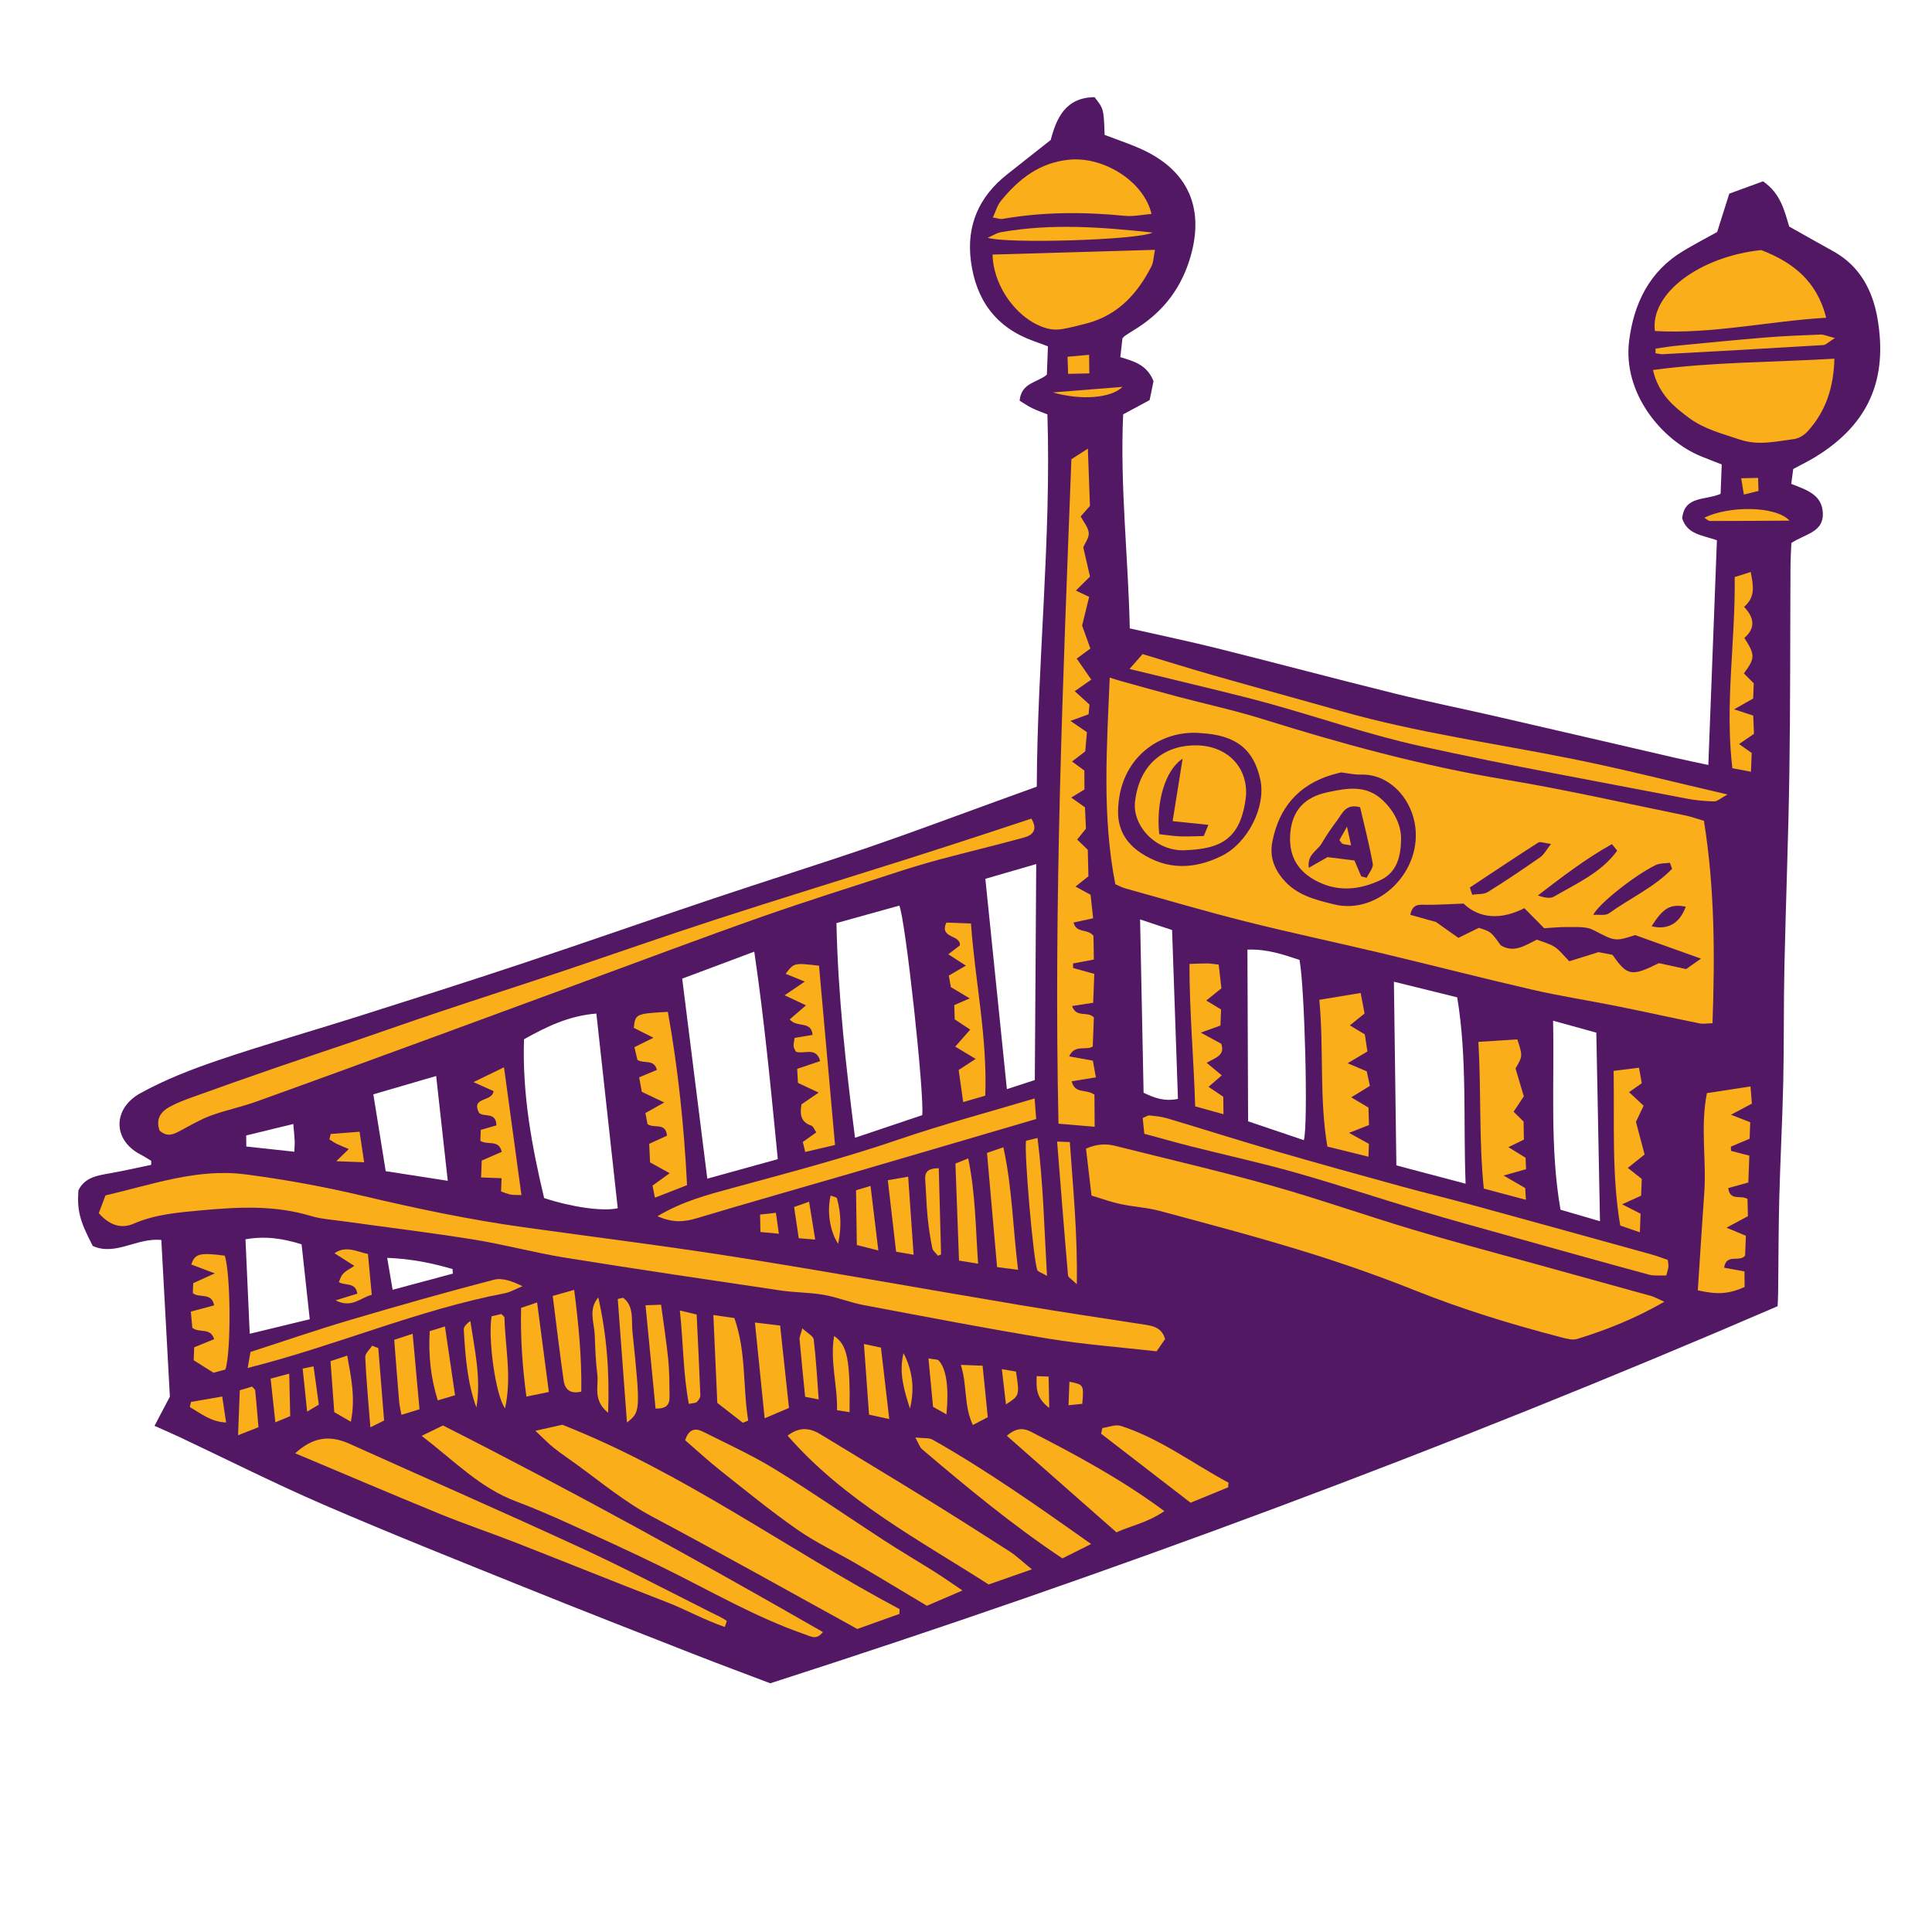 <svg version="1.1" id="svg" xmlns="http://www.w3.org/2000/svg" xmlns:xlink="http://www.w3.org/1999/xlink" x="0px" y="0px"
	 width="200px" height="200px" viewBox="0 0 200 200" enable-background="new 0 0 200 200" xml:space="preserve">
<path class="stroke" fill="#531863"  fill-rule="evenodd" clip-rule="evenodd" d="M185.219,23.455c1.748,0.981,3.156,1.779,4.573,2.563
	c2.75,1.522,4.079,4.083,4.57,6.979c1.049,6.164-0.82,10.873-6.446,14.314c-0.699,0.427-1.438,0.785-2.282,1.243
	c-0.06,0.452-0.129,0.962-0.205,1.538c1.557,0.612,3.205,1.098,3.272,3.041c0.07,1.992-1.845,2.122-3.26,3.083
	c-0.028,0.732-0.086,1.603-0.091,2.473c-0.038,7.118-0.01,14.237-0.116,21.354c-0.103,6.7-0.368,13.396-0.514,20.096
	c-0.087,3.96-0.03,7.923-0.119,11.882c-0.09,4.035-0.309,8.067-0.413,12.102c-0.082,3.212-0.076,6.428-0.115,9.643
	c-0.007,0.538-0.039,1.076-0.054,1.453c-34.348,14.819-69.206,27.751-104.283,39.034c-2.838-1.078-5.332-2.001-7.807-2.972
	c-5.928-2.325-11.86-4.638-17.764-7.02c-6.923-2.792-13.86-5.553-20.708-8.515c-5.024-2.172-9.917-4.646-14.869-6.981
	c-0.79-0.372-1.594-0.716-2.593-1.163c0.5-0.95,0.931-1.771,1.591-3.025c-0.276-5.055-0.577-10.574-0.885-16.215
	c-2.53-0.265-4.735,1.686-7.096,0.62c-1.354-2.597-1.627-3.648-1.491-5.747c0.642-1.341,1.927-1.545,3.231-1.772
	c1.442-0.251,2.872-0.584,4.306-0.881c0.001-0.138,0.003-0.275,0.006-0.413c-0.386-0.228-0.759-0.474-1.155-0.681
	c-2.84-1.49-2.85-4.734,0.033-6.323c2.558-1.411,5.336-2.486,8.111-3.428c4.797-1.627,9.674-3.012,14.502-4.542
	c5.613-1.779,11.227-3.563,16.813-5.422c6.628-2.206,13.219-4.521,19.842-6.743c5.388-1.81,10.815-3.506,16.193-5.345
	c4.406-1.508,8.766-3.151,13.145-4.735c1.283-0.465,2.567-0.93,4.187-1.517c0.049-12.713,1.504-25.567,1.101-38.535
	c-0.604-0.243-1.117-0.416-1.598-0.654c-0.458-0.228-0.884-0.525-1.28-0.766c0.172-1.881,1.838-1.862,2.819-2.689
	c0.036-0.92,0.071-1.862,0.112-2.938c-0.501-0.185-1.001-0.374-1.503-0.554c-3.879-1.394-5.938-4.235-6.467-8.239
	c-0.491-3.713,0.829-6.706,3.753-9.013c1.452-1.146,2.903-2.292,4.504-3.555c0.591-2.236,1.518-4.404,4.54-4.432
	c0.947,1.206,0.947,1.206,1.043,3.906c1.161,0.442,2.38,0.854,3.557,1.363c5.197,2.251,6.923,6.379,5.184,11.726
	c-1.04,3.189-2.995,5.481-5.795,7.169c-0.292,0.177-0.576,0.366-0.862,0.554c-0.056,0.037-0.095,0.096-0.24,0.246
	c-0.063,0.546-0.137,1.205-0.222,1.947c1.383,0.424,2.749,0.767,3.438,2.487c-0.098,0.469-0.246,1.187-0.404,1.963
	c-0.885,0.477-1.719,0.926-2.739,1.475c-0.337,7.377,0.526,14.772,0.686,22.157c3.21,0.728,6.15,1.338,9.062,2.065
	c6.109,1.526,12.192,3.149,18.304,4.662c3.45,0.854,6.939,1.551,10.405,2.348c6.259,1.437,12.514,2.896,18.771,4.341
	c1.118,0.259,2.245,0.484,3.349,0.722c0.302-7.912,0.596-15.604,0.889-23.261c-1.539-0.545-3.063-0.593-3.594-2.266
	c0.225-2.389,2.463-1.844,3.976-2.546c0.037-0.961,0.075-1.942,0.116-3.036c-0.798-0.314-1.492-0.576-2.179-0.859
	c-4.046-1.674-8.092-6.535-7.406-11.948c0.491-3.879,2.111-7.22,5.64-9.32c1.174-0.699,2.387-1.333,3.471-1.935
	c0.445-1.409,0.85-2.685,1.256-3.97c1.324-0.485,2.456-0.899,3.492-1.278C184.38,20.056,184.739,21.913,185.219,23.455z
	 M95.468,115.44c0.238-2.168-1.752-20.388-2.375-21.691c-2.128,0.591-4.273,1.188-6.505,1.809
	c0.164,7.524,0.977,14.811,1.923,22.223C90.907,116.974,93.22,116.197,95.468,115.44z M80.519,119.996
	c-0.719-7.258-1.374-14.273-2.437-21.481c-2.668,0.999-5,1.872-7.461,2.793c0.882,7.03,1.733,13.82,2.598,20.707
	C75.608,121.353,77.892,120.722,80.519,119.996z M54.245,107.583c-0.188,5.677,0.807,11.092,2.084,16.439
	c2.811,0.929,6.068,1.41,7.619,1.052c-0.733-6.674-1.469-13.375-2.212-20.15C58.877,105.155,56.62,106.261,54.245,107.583z
	 M144.552,120.642c2.186,0.577,4.54,1.199,7.167,1.893c-0.255-6.596,0.182-12.93-0.869-19.29c-2.154-0.532-4.263-1.052-6.553-1.619
	C144.382,108.076,144.466,114.318,144.552,120.642z M134.526,99.373c-1.643-0.546-3.335-1.146-5.393-1.067
	c0.023,5.98,0.046,11.82,0.07,17.772c2.077,0.702,3.92,1.324,5.771,1.95C135.438,116.454,135.058,102.146,134.526,99.373z
	 M107.123,111.806c0.049-7.483,0.097-14.786,0.147-22.359c-1.846,0.535-3.443,0.999-5.267,1.527
	c0.745,7.281,1.474,14.392,2.229,21.774C105.415,112.363,106.286,112.079,107.123,111.806z M165.631,126.422
	c-0.131-6.692-0.256-13.072-0.381-19.523c-1.546-0.427-2.875-0.793-4.476-1.236c0.146,6.711-0.352,13.097,0.768,19.566
	C162.848,125.611,164.066,125.966,165.631,126.422z M118.021,95.18c0.127,6.267,0.246,12.096,0.363,17.94
	c1.127,0.545,2.17,0.925,3.557,0.635c-0.202-5.856-0.403-11.61-0.607-17.477C120.268,95.924,119.325,95.612,118.021,95.18z
	 M46.352,122.235c-0.419-3.791-0.797-7.206-1.2-10.847c-2.262,0.66-4.306,1.256-6.503,1.897c0.445,2.775,0.861,5.359,1.279,7.953
	C42.087,121.574,44.023,121.874,46.352,122.235z M32.065,136.566c-0.306-2.807-0.577-5.299-0.844-7.754
	c-1.995-0.623-3.774-0.88-5.808-0.518c0.146,3.244,0.288,6.409,0.439,9.777C28.069,137.534,29.968,137.075,32.065,136.566z
	 M40.645,133.516c2.251-0.604,4.243-1.138,6.234-1.673c-0.011-0.156-0.022-0.313-0.032-0.47c-2.133-0.622-4.295-1.068-6.765-1.159
	C40.281,131.383,40.425,132.231,40.645,133.516z M30.362,116.355c-1.761,0.43-3.273,0.798-4.877,1.188
	c0.005,0.424,0.008,0.796,0.013,1.144c1.717,0.186,3.292,0.357,4.969,0.538c0.019-0.465,0.054-0.795,0.038-1.122
	C30.479,117.567,30.419,117.032,30.362,116.355z"/>
<path fill-rule="evenodd" clip-rule="evenodd" fill="#faae19" class="fill" d="M176.392,84.973c1.12,7.012,1.135,13.898,0.887,20.952
	c-0.478,0.008-0.944,0.097-1.377,0.01c-2.811-0.567-5.61-1.194-8.422-1.759c-2.945-0.593-5.92-1.048-8.848-1.722
	c-5.197-1.194-10.361-2.53-15.55-3.765c-4.715-1.124-9.461-2.123-14.162-3.305c-4.18-1.052-8.316-2.274-12.47-3.432
	c-0.322-0.09-0.623-0.258-0.991-0.415c-1.386-7.063-0.88-14.137-0.581-21.393c0.573,0.178,0.883,0.283,1.197,0.37
	c1.903,0.527,3.806,1.064,5.715,1.57c2.972,0.789,5.987,1.438,8.92,2.354c8.237,2.575,16.534,4.842,25.069,6.257
	c6.273,1.04,12.481,2.462,18.716,3.727C175.095,84.545,175.674,84.762,176.392,84.973z M176.087,99.237
	c-2.407-0.86-4.538-1.622-6.824-2.438c-2.121,0.698-2.083,0.624-4.359-0.541c-0.719-0.366-1.697-0.274-2.559-0.29
	c-0.912-0.018-1.827,0.086-2.488,0.123c-0.832-0.84-1.401-1.414-2.055-2.075c-2.383,1.211-4.628,1.117-6.298-0.478
	c-1.499,0.055-2.636,0.131-3.771,0.127c-0.741-0.004-1.508-0.172-1.736,1.038c0.956,0.266,1.861,0.518,2.647,0.736
	c0.843,0.596,1.599,1.132,2.33,1.649c0.843-0.414,1.505-0.74,2.116-1.04c1.252,0.4,1.252,0.4,2.271,1.818
	c1.37,0.817,2.503,0.017,3.732-0.595c0.615,0.241,1.298,0.396,1.845,0.755s0.957,0.925,1.514,1.484
	c1.037-0.324,1.993-0.623,3.028-0.945c0.454,0.086,0.986,0.188,1.45,0.278c1.529,2.198,1.952,2.267,4.802,0.861
	c0.994,0.218,1.989,0.436,2.816,0.616C175.125,99.916,175.551,99.616,176.087,99.237z M138.833,79.961
	c-0.293,0.075-0.627,0.147-0.953,0.247c-3.476,1.05-5.488,3.416-6.169,6.939c-0.272,1.416,0.103,2.638,1.05,3.792
	c1.41,1.723,3.314,2.181,5.345,2.683c4.562,1.13,9.255-3.446,8.347-8.403c-0.498-2.716-2.696-5.115-5.584-5.034
	C140.202,80.204,139.534,80.042,138.833,79.961z M124.285,75.89c-4.087-0.373-8.476,2.495-8.542,8.108
	c-0.022,1.831,0.795,3.261,2.348,4.29c2.732,1.808,5.531,1.712,8.361,0.325c2.727-1.336,4.617-5.111,4.019-7.896
	C129.786,77.539,127.931,76.091,124.285,75.89z M173.095,89.939c-0.075-0.207-0.15-0.415-0.225-0.623
	c-0.49,0.071-1.034,0.027-1.459,0.23c-2.12,1.013-5.991,4.067-6.472,5.164c0.614-0.048,1.259,0.098,1.614-0.158
	C168.715,92.994,171.216,91.879,173.095,89.939z M167.411,88.061c-0.183-0.227-0.363-0.452-0.544-0.679
	c-2.698,1.505-5.154,3.386-7.667,5.316c0.617,0.218,1.26,0.356,1.68,0.111C163.218,91.445,165.775,90.332,167.411,88.061z
	 M152.158,91.875c0.081,0.247,0.162,0.494,0.245,0.742c0.542-0.082,1.183-0.008,1.611-0.273c1.852-1.144,3.654-2.368,5.44-3.611
	c0.379-0.265,0.61-0.739,1.108-1.367c-0.711-0.088-1.12-0.273-1.324-0.143C156.86,88.746,154.513,90.316,152.158,91.875z
	 M174.511,93.859c-1.601-0.305-2.324,0.11-3.54,2.027C172.636,96.305,173.884,95.592,174.511,93.859z"/>
<path fill-rule="evenodd" clip-rule="evenodd" fill="#faae19" class="fill" d="M172.296,134.756c-3.125,1.791-6.034,2.927-9.025,3.853
	c-0.475,0.147-1.086-0.025-1.605-0.158c-5.168-1.339-10.26-2.898-15.229-4.885c-3.804-1.521-7.688-2.869-11.606-4.073
	c-4.895-1.506-9.852-2.815-14.801-4.144c-1.314-0.354-2.702-0.419-4.039-0.705c-0.99-0.211-1.949-0.565-2.998-0.877
	c-0.198-1.688-0.38-3.237-0.57-4.86c1.007-0.448,1.981-0.549,2.997-0.294c5.371,1.353,10.773,2.595,16.104,4.093
	c4.936,1.388,9.779,3.098,14.694,4.573c3.93,1.181,7.902,2.229,11.858,3.326c4.283,1.188,8.569,2.364,12.852,3.556
	C171.246,134.25,171.542,134.425,172.296,134.756z"/>
<path fill-rule="evenodd" clip-rule="evenodd" fill="#faae19" class="fill" d="M10.227,125.585c0.23-0.612,0.461-1.224,0.692-1.835
	c4.846-1.129,9.506-2.818,14.439-2.184c4.131,0.53,8.251,1.29,12.303,2.252c5.466,1.295,10.947,2.443,16.508,3.22
	c7.393,1.035,14.806,1.95,22.179,3.119c9.808,1.555,19.58,3.324,29.373,4.965c4.254,0.713,8.521,1.349,12.785,2.007
	c0.915,0.142,1.771,0.327,2.104,1.492c-0.22,0.315-0.481,0.691-0.883,1.266c-3.692-0.42-7.446-0.695-11.146-1.301
	c-6.415-1.049-12.799-2.284-19.188-3.486c-1.389-0.261-2.726-0.814-4.117-1.058c-1.456-0.255-2.961-0.229-4.426-0.446
	c-7.448-1.104-14.898-2.201-22.331-3.398c-3.176-0.511-6.294-1.367-9.47-1.877c-4.529-0.728-9.088-1.278-13.633-1.913
	c-1.084-0.152-2.203-0.216-3.239-0.531c-3.747-1.136-7.532-0.932-11.35-0.581c-2.391,0.219-4.749,0.406-7.005,1.385
	C12.629,127.197,11.393,126.92,10.227,125.585z"/>
<path fill-rule="evenodd" clip-rule="evenodd" fill="#faae19" class="fill" d="M109.574,116.324c-0.503-23.143,0.464-45.89,1.336-68.784
	c0.435-0.28,0.926-0.597,1.705-1.097c0.079,2.179,0.148,4.061,0.216,5.93c-0.361,0.411-0.67,0.762-0.96,1.091
	c0.304,0.578,0.78,1.118,0.834,1.697c0.047,0.504-0.384,1.052-0.567,1.494c0.233,1.008,0.469,2.032,0.7,3.031
	c-0.458,0.454-0.785,0.778-1.464,1.448c0.429,0.204,0.847,0.404,1.375,0.656c-0.264,1.074-0.495,2.017-0.728,2.968
	c0.26,0.722,0.561,1.561,0.854,2.378c-0.633,0.467-1.047,0.772-1.412,1.042c0.528,0.765,0.993,1.436,1.506,2.177
	c-0.645,0.449-1.062,0.74-1.715,1.194c0.588,0.533,1.039,0.943,1.531,1.39c-0.027,0.3-0.061,0.632-0.095,1.004
	c-0.524,0.191-1.008,0.368-1.878,0.685c0.725,0.494,1.164,0.793,1.706,1.164c-0.052,0.601-0.11,1.269-0.174,1.988
	c-0.415,0.319-0.825,0.634-1.368,1.052c0.485,0.355,0.841,0.614,1.275,0.933c0.004,0.614,0.009,1.287,0.012,1.961
	c-0.43,0.263-0.811,0.495-1.37,0.838c0.556,0.393,0.959,0.68,1.423,1.009c0.032,0.708,0.066,1.455,0.1,2.208
	c-0.307,0.381-0.592,0.738-0.908,1.13c0.393,0.378,0.725,0.699,1.101,1.062c0.021,0.878,0.041,1.765,0.065,2.741
	c-0.379,0.302-0.776,0.617-1.34,1.064c0.603,0.326,1.047,0.566,1.562,0.845c0.083,0.758,0.17,1.557,0.267,2.435
	c-0.701,0.152-1.324,0.287-2.032,0.442c0.31,1.159,1.396,0.588,2.066,1.368c0.011,0.661,0.024,1.578,0.039,2.465
	c-0.843,0.157-1.501,0.28-2.159,0.403c0.004,0.157,0.009,0.314,0.013,0.471c0.675,0.188,1.352,0.376,2.191,0.61
	c-0.037,0.955-0.074,1.944-0.114,2.986c-0.695,0.109-1.386,0.217-2.185,0.341c0.448,1.276,1.581,0.479,2.256,1.178
	c-0.032,0.849-0.07,1.852-0.114,3.002c-0.609,0.474-1.887-0.275-2.44,1.035c0.827,0.147,1.531,0.273,2.45,0.438
	c0.09,0.5,0.191,1.055,0.313,1.729c-0.919,0.15-1.665,0.272-2.503,0.409c0.327,1.342,1.438,0.752,2.353,1.384
	c0.005,0.863,0.014,1.96,0.023,3.325C112.014,116.532,110.976,116.443,109.574,116.324z"/>
<path fill-rule="evenodd" clip-rule="evenodd" fill="#faae19" class="fill" d="M16.522,117.042c-0.424-1.183,0.111-1.945,1.016-2.448
	c0.771-0.429,1.615-0.744,2.451-1.043c2.895-1.04,5.796-2.065,8.703-3.07c2.586-0.893,5.188-1.746,7.776-2.63
	c2.976-1.016,5.938-2.068,8.919-3.066c4.213-1.41,8.442-2.768,12.654-4.179c5.319-1.782,10.609-3.65,15.945-5.382
	c6.561-2.13,13.156-4.153,19.732-6.234c2.806-0.888,5.602-1.802,8.398-2.712c1.553-0.505,3.102-1.022,4.65-1.535
	c0.726,1.21,0.074,1.729-0.773,1.961c-2.895,0.795-5.813,1.49-8.713,2.264c-1.518,0.405-3.021,0.864-4.516,1.35
	c-4.681,1.523-9.381,2.994-14.024,4.628c-6.069,2.136-12.091,4.409-18.132,6.628c-5.264,1.933-10.522,3.878-15.787,5.807
	c-6.098,2.232-12.194,4.468-18.306,6.663c-1.54,0.553-3.163,0.881-4.699,1.445c-1.082,0.398-2.092,1-3.116,1.544
	C18.017,117.396,17.362,117.777,16.522,117.042z"/>
<path fill-rule="evenodd" clip-rule="evenodd" fill="#faae19" class="fill" d="M88.748,168.631c-7.195-3.957-14.157-7.871-21.205-11.617
	c-2.865-1.522-5.313-3.573-7.906-5.452c-0.773-0.561-1.569-1.094-2.317-1.689c-0.561-0.448-1.061-0.975-1.899-1.758
	c1.253-0.281,2.09-0.469,2.788-0.625c12.542,4.939,23.242,12.884,34.912,19.084c-0.004,0.165-0.009,0.33-0.012,0.496
	C91.677,167.583,90.245,168.095,88.748,168.631z"/>
<path fill-rule="evenodd" clip-rule="evenodd" fill="#faae19" class="fill" d="M189.896,37.131c-0.077,3.008-0.899,5.457-2.759,7.511
	c-0.349,0.385-0.902,0.743-1.4,0.806c-1.863,0.238-3.682,0.709-5.633,0.056c-1.818-0.608-3.662-1.072-5.229-2.223
	c-1.657-1.215-3.196-2.534-3.759-4.979C177.371,37.46,183.546,37.508,189.896,37.131z"/>
<path fill-rule="evenodd" clip-rule="evenodd" fill="#faae19" class="fill" d="M43.65,148.639c1.012-0.493,1.596-0.779,2.205-1.076
	c13.349,6.763,26.357,13.947,39.333,21.385c-0.673,0.86-1.225,0.463-1.876,0.238c-5.188-1.8-9.907-4.584-14.81-6.982
	c-3.191-1.561-6.425-3.034-9.658-4.501c-1.805-0.82-3.629-1.605-5.481-2.303C49.692,154.017,47.046,151.245,43.65,148.639z"/>
<path fill-rule="evenodd" clip-rule="evenodd" fill="#faae19" class="fill" d="M95.947,166.229c-2.539-1.518-4.856-2.925-7.196-4.293
	c-2.064-1.207-4.252-2.226-6.205-3.585c-2.743-1.91-5.338-4.036-7.961-6.113c-1.275-1.01-2.474-2.121-3.656-3.141
	c0.354-1.141,1.023-1.303,1.819-0.902c2.504,1.262,5.073,2.427,7.458,3.89c3.846,2.358,7.555,4.937,11.34,7.395
	c1.722,1.117,3.493,2.156,5.23,3.25c0.858,0.541,1.688,1.127,2.86,1.915C98.115,165.297,96.902,165.818,95.947,166.229z"/>
<path fill-rule="evenodd" clip-rule="evenodd" fill="#faae19" class="fill" d="M182.313,25.886c3.206,1.231,5.771,3.151,6.73,7.007
	c-6.038,0.361-11.814,1.71-17.729,1.376C170.815,30.411,175.877,26.579,182.313,25.886z"/>
<path fill-rule="evenodd" clip-rule="evenodd" fill="#faae19" class="fill" d="M172.646,130.425c0.033,0.303,0.09,0.508,0.067,0.701
	c-0.029,0.262-0.12,0.517-0.221,0.912c-0.626-0.024-1.244,0.064-1.798-0.086c-4.877-1.324-9.744-2.687-14.609-4.047
	c-2.959-0.827-5.925-1.636-8.867-2.518c-4.373-1.31-8.709-2.752-13.1-3.998c-3.548-1.005-7.156-1.791-10.731-2.693
	c-1.582-0.399-3.152-0.849-4.929-1.329c-0.051-0.507-0.109-1.073-0.166-1.632c0.341-0.133,0.531-0.28,0.707-0.263
	c0.611,0.063,1.234,0.12,1.817,0.295c3.733,1.114,7.445,2.297,11.185,3.384c4.33,1.259,8.677,2.457,13.024,3.653
	c2.507,0.688,5.034,1.297,7.542,1.982c6.131,1.677,12.256,3.374,18.382,5.071C171.528,130.018,172.092,130.238,172.646,130.425z"/>
<path fill-rule="evenodd" clip-rule="evenodd" fill="#faae19" class="fill" d="M102.749,26.353c5.537-0.161,11.077-0.324,16.816-0.492
	c-0.161,0.795-0.156,1.293-0.357,1.688c-1.445,2.838-3.46,5.063-6.671,5.918c-0.855,0.228-1.716,0.449-2.586,0.599
	c-0.458,0.078-0.962,0.074-1.412-0.033C105.544,33.32,102.832,29.844,102.749,26.353z"/>
<path fill-rule="evenodd" clip-rule="evenodd" fill="#faae19" class="fill" d="M81.531,148.617c1.266-0.957,2.327-0.798,3.42-0.129
	c3.498,2.143,7.021,4.246,10.51,6.401c3.024,1.868,6.027,3.769,9.017,5.691c0.727,0.468,1.357,1.079,2.345,1.875
	c-1.67,0.584-2.991,1.047-4.482,1.569C95.147,159.406,87.436,155.376,81.531,148.617z"/>
<path fill-rule="evenodd" clip-rule="evenodd" fill="#faae19" class="fill" d="M75.03,168.422c-2.006-0.671-4.066-1.819-6.036-2.579
	c-5.22-2.016-10.407-4.118-15.618-6.156c-2.604-1.019-5.26-1.907-7.846-2.967c-4.992-2.044-9.951-4.165-14.975-6.277
	c1.854-1.679,3.559-1.915,5.632-0.98c7.974,3.594,15.987,7.097,23.928,10.762c4.59,2.117,9.07,4.471,13.588,6.741
	c0.463,0.233,1.121,0.52,1.538,0.839L75.03,168.422z"/>
<path fill-rule="evenodd" clip-rule="evenodd" fill="#faae19" class="fill" d="M116.929,69.251c0.631-0.721,0.894-1.021,1.35-1.541
	c2.391,0.72,4.857,1.495,7.342,2.204c4.404,1.256,8.824,2.457,13.229,3.708c7.852,2.229,15.932,3.332,23.911,4.937
	c5.224,1.05,10.394,2.374,16.069,3.686c-0.707,0.38-1.049,0.721-1.385,0.715c-0.953-0.019-1.916-0.109-2.854-0.291
	c-9.203-1.78-18.436-3.428-27.587-5.443c-5.331-1.174-10.518-2.99-15.79-4.441c-3.225-0.886-6.491-1.631-9.738-2.435
	C120.104,70.011,118.729,69.685,116.929,69.251z"/>
<path fill-rule="evenodd" clip-rule="evenodd" fill="#faae19" class="fill" d="M181.183,116.175c-0.023,0.615-0.045,1.149-0.065,1.706
	c-0.665,0.282-1.302,0.552-1.938,0.821c0.005,0.146,0.01,0.292,0.015,0.438c0.595,0.154,1.189,0.309,1.896,0.492
	c-0.034,0.904-0.07,1.831-0.106,2.779c-0.737,0.205-1.413,0.395-2.079,0.58c0.194,1.375,1.241,0.684,1.995,1.117
	c0.013,0.538,0.027,1.189,0.043,1.789c-0.675,0.363-1.234,0.664-2.218,1.193c0.903,0.376,1.402,0.585,2.006,0.836
	c-0.024,0.644-0.053,1.377-0.079,2.053c-0.568,0.74-1.945-0.275-2.172,1.253c0.655,0.12,1.285,0.235,2.106,0.387
	c0.006,0.536,0.012,1.108,0.017,1.608c-1.633,0.73-2.803,0.809-4.847,0.346c0.22-3.341,0.429-6.715,0.668-10.086
	c0.241-3.385-0.421-6.805,0.272-10.327c1.516-0.233,2.916-0.448,4.514-0.694c0.057,0.705,0.103,1.276,0.144,1.782
	c-0.7,0.371-1.251,0.663-2.168,1.149C180.048,115.734,180.514,115.915,181.183,116.175z"/>
<path fill-rule="evenodd" clip-rule="evenodd" fill="#faae19" class="fill" d="M68.06,125.9c2.604-1.551,5.197-2.219,7.746-2.916
	c5.811-1.583,11.627-3.106,17.332-5.06c4.515-1.546,9.139-2.771,13.965-4.215c0.06,0.781,0.102,1.328,0.162,2.13
	c-6.548,1.92-12.957,3.808-19.372,5.679c-5.249,1.532-10.513,3.012-15.748,4.589C70.843,126.5,69.643,126.608,68.06,125.9z"/>
<path fill-rule="evenodd" clip-rule="evenodd" fill="#faae19" class="fill" d="M102.777,22.515c0.312-0.661,0.469-1.267,0.829-1.71
	c1.857-2.285,4.051-4.01,7.154-4.281c3.545-0.309,7.664,2.275,8.444,5.624c-0.946,0.074-1.878,0.284-2.779,0.194
	c-4.233-0.416-8.444-0.413-12.646,0.319C103.538,22.704,103.267,22.592,102.777,22.515z"/>
<path fill-rule="evenodd" clip-rule="evenodd" fill="#faae19" class="fill" d="M139.65,117.274c0.946,0.522,1.456,0.804,2.061,1.138
	c-0.013,0.326-0.027,0.699-0.051,1.33c-1.436-0.354-2.729-0.673-4.251-1.049c-0.849-4.992-0.349-10.026-0.834-15.193
	c1.507-0.248,2.815-0.465,4.283-0.707c0.146,0.768,0.268,1.411,0.401,2.125c-0.478,0.385-0.919,0.741-1.525,1.23
	c0.594,0.354,1.022,0.611,1.552,0.928c0.079,0.522,0.17,1.119,0.268,1.772c-0.605,0.359-1.153,0.685-2.05,1.218
	c0.832,0.352,1.337,0.565,1.981,0.838c0.088,0.404,0.199,0.919,0.327,1.505c-0.596,0.366-1.132,0.696-1.93,1.187
	c0.701,0.417,1.179,0.703,1.782,1.062c0.014,0.486,0.029,1.089,0.052,1.803C141.156,116.681,140.637,116.887,139.65,117.274z"/>
<path fill-rule="evenodd" clip-rule="evenodd" fill="#faae19" class="fill" d="M157.071,107.595c0.563,1.729,0.563,1.729-0.185,3.012
	c0.314,1.053,0.598,2.003,0.86,2.884c-0.394,0.594-0.688,1.036-1.059,1.595c0.347,0.341,0.664,0.654,1.033,1.016
	c0.01,0.492,0.02,1.032,0.034,1.87c-0.347,0.17-0.843,0.41-1.606,0.781c0.833,0.513,1.256,0.774,1.779,1.097
	c0.014,0.312,0.029,0.706,0.051,1.184c-0.651,0.184-1.257,0.355-2.327,0.657c0.969,0.562,1.56,0.904,2.237,1.296
	c0.017,0.272,0.037,0.598,0.074,1.218c-1.479-0.394-2.811-0.749-4.361-1.163c-0.512-5.029-0.26-10.041-0.559-15.187
	C154.583,107.755,155.851,107.674,157.071,107.595z"/>
<path fill-rule="evenodd" clip-rule="evenodd" fill="#faae19" class="fill" d="M66.441,113.026c-0.092-0.493-0.177-0.951-0.276-1.499
	c0.67-0.282,1.254-0.527,1.84-0.773c-0.312-1.151-1.309-0.599-2.018-1.031c-0.079-0.334-0.184-0.771-0.313-1.321
	c0.58-0.288,1.1-0.544,1.971-0.976c-0.832-0.417-1.436-0.721-2.033-1.021c0.152-1.447,0.195-1.468,3.527-1.662
	c1.05,5.876,1.678,11.814,1.984,17.943c-1.11,0.433-2.16,0.842-3.325,1.296c-0.101-0.505-0.175-0.88-0.248-1.246
	c0.551-0.4,1.021-0.741,1.771-1.287c-0.764-0.422-1.309-0.722-2.027-1.119c-0.024-0.529-0.055-1.189-0.089-1.924
	c0.673-0.306,1.267-0.576,1.84-0.839c-0.118-1.414-1.319-0.708-2.014-1.198c-0.056-0.293-0.128-0.675-0.219-1.147
	c0.546-0.306,1.049-0.589,1.95-1.093C67.841,113.691,67.229,113.4,66.441,113.026z"/>
<path fill-rule="evenodd" clip-rule="evenodd" fill="#faae19" class="fill" d="M104.223,148.629c0.905-0.774,1.652-0.85,2.47-0.429
	c4.687,2.408,9.33,4.89,13.837,8.226c-1.686,1.187-3.547,1.55-4.957,2.198C111.696,155.211,107.988,151.944,104.223,148.629z"/>
<path fill-rule="evenodd" clip-rule="evenodd" fill="#faae19" class="fill" d="M94.753,148.81c0.845,0.095,1.404,0.007,1.79,0.225
	c5.59,3.16,10.826,6.854,16.41,10.799c-1.146,0.573-2.013,1.008-2.974,1.49c-5.158-3.44-9.875-7.345-14.54-11.314
	C95.213,149.818,95.12,149.468,94.753,148.81z"/>
<path fill-rule="evenodd" clip-rule="evenodd" fill="#faae19" class="fill" d="M82.384,108.865c-0.082-0.192-0.215-0.371-0.229-0.558
	c-0.018-0.256,0.056-0.519,0.1-0.862c0.637-0.106,1.226-0.205,1.861-0.312c-0.127-1.51-1.62-0.7-2.364-1.607
	c0.499-0.431,0.998-0.862,1.685-1.454c-0.697-0.328-1.301-0.613-2.212-1.042c0.762-0.518,1.305-0.887,2.082-1.417
	c-0.807-0.328-1.392-0.566-1.976-0.804c0.866-1.145,0.866-1.145,3.453-0.839c0.546,6.116,1.097,12.267,1.658,18.554
	c-1.094,0.257-2.051,0.482-3.083,0.727c-0.122-0.498-0.183-0.75-0.253-1.037c0.455-0.324,0.88-0.625,1.394-0.989
	c-0.202-0.294-0.305-0.631-0.499-0.695c-1.096-0.364-1.222-1.147-1.029-2.212c0.457-0.312,0.946-0.645,1.777-1.213
	c-0.85-0.397-1.453-0.681-2.145-1.004c-0.023-0.414-0.048-0.881-0.08-1.454c0.779-0.264,1.533-0.518,2.379-0.805
	C84.495,108.302,83.2,109.183,82.384,108.865z"/>
<path fill-rule="evenodd" clip-rule="evenodd" fill="#faae19" class="fill" d="M25.638,141.612c0.145-0.82,0.223-1.265,0.292-1.658
	c3.479-1.124,6.83-2.28,10.225-3.285c4.971-1.471,9.959-2.886,14.975-4.191c0.896-0.233,1.96,0.181,2.954,0.668
	c-0.617,0.251-1.213,0.613-1.854,0.736C43.238,135.604,34.815,139.302,25.638,141.612z"/>
<path fill-rule="evenodd" clip-rule="evenodd" fill="#faae19" class="fill" d="M101.995,113.423c-0.782,0.228-1.424,0.414-2.286,0.664
	c-0.164-1.17-0.313-2.221-0.469-3.322c0.563-0.368,1.032-0.673,1.76-1.147c-0.763-0.457-1.305-0.782-2.115-1.27
	c0.507-0.577,0.972-1.106,1.55-1.763c-0.503-0.332-0.984-0.649-1.605-1.061c-0.013-0.39-0.027-0.915-0.044-1.478
	c0.478-0.208,0.877-0.381,1.6-0.695c-0.798-0.476-1.339-0.799-1.955-1.166c-0.058-0.33-0.126-0.721-0.209-1.192
	c0.542-0.317,1.039-0.608,1.764-1.032c-0.707-0.458-1.188-0.77-1.818-1.178c0.423-0.323,0.808-0.615,1.199-0.914
	c0.11-1.14-2.158-0.678-1.403-2.364c0.701,0.027,1.475,0.056,2.552,0.097C100.929,101.487,102.22,107.35,101.995,113.423z"/>
<path fill-rule="evenodd" clip-rule="evenodd" fill="#faae19" class="fill" d="M169.759,127.568c-0.855-0.294-1.357-0.467-2.033-0.699
	c-0.889-5.233-0.597-10.525-0.684-16.013c0.917-0.114,1.697-0.212,2.627-0.327c0.107,0.598,0.197,1.099,0.287,1.604
	c-0.46,0.325-0.828,0.584-1.314,0.928c0.504,0.469,0.923,0.858,1.506,1.402c-0.296,0.621-0.595,1.256-0.794,1.675
	c0.328,1.236,0.611,2.305,0.895,3.376c-0.635,0.506-1.091,0.869-1.737,1.383c0.523,0.418,0.95,0.757,1.443,1.151
	c-0.021,0.541-0.044,1.139-0.066,1.727c-0.59,0.267-1.107,0.501-1.972,0.893c0.81,0.412,1.306,0.665,1.916,0.976
	C169.812,126.151,169.79,126.724,169.759,127.568z"/>
<path fill-rule="evenodd" clip-rule="evenodd" fill="#faae19" class="fill" d="M126.44,102.311c-0.6,0.483-1.006,0.81-1.569,1.264
	c0.598,0.36,1.03,0.623,1.534,0.927c-0.02,0.49-0.04,1.027-0.064,1.664c-0.504,0.18-1.042,0.373-2.039,0.73
	c0.959,0.521,1.541,0.838,2.12,1.152c0.437,1.221-0.627,1.45-1.509,1.973c0.562,0.468,1,0.831,1.564,1.299
	c-0.431,0.373-0.833,0.724-1.369,1.188c0.572,0.386,1.001,0.675,1.527,1.029c0.004,0.472,0.01,0.988,0.019,1.805
	c-1.011-0.281-1.829-0.508-2.929-0.812c-0.146-4.888-0.593-9.736-0.593-14.743c0.808-0.025,1.341-0.059,1.874-0.053
	c0.332,0.003,0.664,0.067,1.15,0.121C126.253,100.691,126.345,101.481,126.44,102.311z"/>
<path fill-rule="evenodd" clip-rule="evenodd" fill="#faae19" class="fill" d="M180.576,66.036c1.133,1.784,1.12,2.087-0.049,3.674
	c0.312,0.312,0.634,0.637,1.021,1.027c-0.017,0.477-0.038,1.012-0.06,1.574c-0.539,0.307-1.078,0.612-1.974,1.119
	c0.861,0.283,1.336,0.437,1.98,0.648c0.023,0.59,0.052,1.248,0.078,1.889c-0.52,0.354-0.948,0.647-1.546,1.056
	c0.485,0.342,0.832,0.587,1.309,0.924c-0.02,0.487-0.044,1.132-0.075,1.943c-0.689-0.131-1.253-0.238-1.929-0.366
	c-0.791-6.667,0.334-13.181,0.243-19.786c0.608-0.193,1.084-0.345,1.66-0.528c0.255,1.375,0.538,2.567-0.69,3.613
	C181.557,63.888,181.803,64.978,180.576,66.036z"/>
<path fill-rule="evenodd" clip-rule="evenodd" fill="#faae19" class="fill" d="M114.114,147.83c0.643-0.086,1.358-0.401,1.915-0.222
	c4.063,1.312,7.44,3.894,11.146,5.879c-0.013,0.16-0.024,0.32-0.038,0.479c-1.282,0.526-2.563,1.051-3.889,1.595
	c-3.152-2.432-6.208-4.789-9.264-7.145C114.026,148.22,114.071,148.026,114.114,147.83z"/>
<path fill-rule="evenodd" clip-rule="evenodd" fill="#faae19" class="fill" d="M23.26,129.983c0.615,1.692,0.69,9.947,0.072,11.793
	c-0.388,0.103-0.834,0.223-1.228,0.328c-0.699-0.438-1.321-0.829-2.053-1.288c0.016-0.381,0.032-0.831,0.052-1.343
	c0.689-0.281,1.354-0.553,2.067-0.844c-0.391-1.243-1.494-0.596-2.26-1.171c-0.04-0.433-0.092-1.014-0.154-1.681
	c0.871-0.234,1.629-0.437,2.411-0.647c-0.252-1.388-1.524-0.704-2.205-1.267c0.011-0.293,0.022-0.616,0.04-1.031
	c0.561-0.254,1.148-0.521,2.234-1.014c-1.099-0.413-1.769-0.665-2.433-0.915C20.179,129.776,20.659,129.648,23.26,129.983z"/>
<path fill-rule="evenodd" clip-rule="evenodd" fill="#faae19" class="fill" d="M49.725,118.101c0.015-0.373,0.027-0.702,0.043-1.137
	c0.526-0.152,1.07-0.309,1.616-0.466c-0.013-1.419-1.28-0.83-1.787-1.284c-0.895-1.708,1.387-1.115,1.495-2.264
	c-0.527-0.236-1.084-0.484-2.077-0.93c1.219-0.592,2.077-1.009,3.159-1.536c0.618,4.542,1.202,8.811,1.804,13.228
	c-0.488-0.019-0.811,0.005-1.121-0.053c-0.325-0.061-0.637-0.2-0.988-0.317c0.018-0.446,0.032-0.826,0.053-1.373
	c-0.706-0.027-1.343-0.052-2.121-0.081c0.022-0.58,0.043-1.146,0.066-1.746c0.702-0.307,1.365-0.596,2.074-0.904
	C51.636,117.926,50.531,118.583,49.725,118.101z"/>
<path fill-rule="evenodd" clip-rule="evenodd" fill="#faae19" class="fill" d="M76.898,147.285c-0.895-0.696-1.789-1.394-2.643-2.058
	c-0.136-3.03-0.267-5.937-0.408-9.093c0.847,0.12,1.54,0.218,2.176,0.308c1.255,3.575,0.856,7.147,1.434,10.612
	C77.271,147.131,77.085,147.208,76.898,147.285z"/>
<path fill-rule="evenodd" clip-rule="evenodd" fill="#faae19" class="fill" d="M105.391,131.451c-0.888-0.116-1.407-0.183-2.174-0.282
	c-0.349-3.955-0.692-7.863-1.042-11.822c0.672-0.23,1.1-0.378,1.693-0.582C104.782,122.926,104.849,127.063,105.391,131.451z"/>
<path fill-rule="evenodd" clip-rule="evenodd" fill="#faae19" class="fill" d="M81.676,145.746c-0.878,0.374-1.536,0.654-2.52,1.074
	c-0.347-3.413-0.663-6.54-1.006-9.911c0.931,0.112,1.638,0.197,2.608,0.314C81.062,140.028,81.354,142.76,81.676,145.746z"/>
<path fill-rule="evenodd" clip-rule="evenodd" fill="#faae19" class="fill" d="M57.218,134.156c0.85-0.242,1.408-0.401,2.221-0.632
	c0.465,3.608,0.788,7.019,0.736,10.535c-1.117,0.269-1.691-0.206-1.825-1.138C57.947,140.093,57.611,137.254,57.218,134.156z"/>
<path fill-rule="evenodd" clip-rule="evenodd" fill="#faae19" class="fill" d="M56.817,144.097c-0.943,0.195-1.527,0.314-2.324,0.478
	c-0.413-3.096-0.626-6.057-0.548-9.186c0.528-0.179,0.998-0.337,1.657-0.56C56.015,137.974,56.4,140.922,56.817,144.097z"/>
<path fill-rule="evenodd" clip-rule="evenodd" fill="#faae19" class="fill" d="M102.239,24.614c0.601-0.26,0.964-0.503,1.357-0.573
	c5.251-0.937,10.491-0.531,15.728,0.033C117.804,24.858,104.203,25.25,102.239,24.614z"/>
<path fill-rule="evenodd" clip-rule="evenodd" fill="#faae19" class="fill" d="M101.251,130.818c-0.829-0.136-1.312-0.216-1.973-0.324
	c-0.127-3.416-0.248-6.715-0.372-10.04c0.454-0.184,0.754-0.305,1.323-0.538C100.977,123.53,100.995,127.054,101.251,130.818z"/>
<path fill-rule="evenodd" clip-rule="evenodd" fill="#faae19" class="fill" d="M106.21,118.089c0.275-0.066,0.585-0.14,1.195-0.285
	c0.593,4.723,0.692,9.333,0.979,14.274c-0.589-0.341-0.916-0.415-0.996-0.598C106.973,130.536,106.022,119.473,106.21,118.089z"/>
<path fill-rule="evenodd" clip-rule="evenodd" fill="#faae19" class="fill" d="M109.433,118.175c0.68,0.026,0.936,0.036,1.315,0.05
	c0.331,4.75,0.81,9.495,0.722,14.719c-0.528-0.521-0.891-0.708-0.91-0.924C110.166,127.492,109.813,122.959,109.433,118.175z"/>
<path fill-rule="evenodd" clip-rule="evenodd" fill="#faae19" class="fill" d="M171.384,36.09c0.721-0.102,1.438-0.228,2.162-0.298
	c3.057-0.297,6.114-0.602,9.175-0.852c1.906-0.155,3.819-0.234,5.729-0.306c0.362-0.013,0.731,0.169,1.499,0.361
	c-0.633,0.389-0.918,0.71-1.221,0.729c-5.529,0.337-11.062,0.642-16.593,0.942c-0.251,0.015-0.505-0.063-0.757-0.099
	C171.38,36.409,171.381,36.249,171.384,36.09z"/>
<path fill-rule="evenodd" clip-rule="evenodd" fill="#faae19" class="fill" d="M67.863,145.811c-0.346-3.558-0.685-7.045-1.039-10.691
	c0.5-0.017,0.927-0.032,1.609-0.055c0.263,1.957,0.556,3.821,0.745,5.695c0.124,1.217,0.116,2.448,0.132,3.674
	C69.319,145.14,69.27,145.857,67.863,145.811z"/>
<path fill-rule="evenodd" clip-rule="evenodd" fill="#faae19" class="fill" d="M41.556,146.464c-0.104-0.583-0.203-0.969-0.234-1.359
	c-0.178-2.09-0.338-4.181-0.514-6.408c0.696-0.228,1.232-0.403,1.91-0.625c0.246,2.716,0.473,5.204,0.709,7.814
	C42.747,146.097,42.209,146.263,41.556,146.464z"/>
<path fill-rule="evenodd" clip-rule="evenodd" fill="#faae19" class="fill" d="M64.903,147.26c-0.334-4.493-0.645-8.642-0.953-12.79
	c0.184-0.042,0.367-0.084,0.552-0.125c1.163,0.861,0.847,2.339,0.97,3.527C66.325,146.104,66.293,146.154,64.903,147.26z"/>
<path fill-rule="evenodd" clip-rule="evenodd" fill="#faae19" class="fill" d="M94.576,129.89c-0.786-0.136-1.231-0.213-1.812-0.313
	c-0.285-2.451-0.562-4.847-0.858-7.403c0.725-0.125,1.271-0.22,2.107-0.364C94.206,124.598,94.385,127.161,94.576,129.89z"/>
<path fill-rule="evenodd" clip-rule="evenodd" fill="#faae19" class="fill" d="M71.308,145.332c-0.596-3.154-0.568-6.31-0.93-9.669
	c0.662,0.159,1.071,0.257,1.74,0.417c0.135,2.823,0.276,5.604,0.381,8.385c0.01,0.225-0.194,0.5-0.373,0.675
	C72.006,145.256,71.752,145.237,71.308,145.332z"/>
<path fill-rule="evenodd" clip-rule="evenodd" fill="#faae19" class="fill" d="M47.108,144.433c-0.764,0.227-1.203,0.357-1.79,0.532
	c-0.743-2.373-0.976-4.688-0.834-7.165c0.472-0.146,0.892-0.276,1.576-0.487C46.416,139.724,46.746,141.981,47.108,144.433z"/>
<path fill-rule="evenodd" clip-rule="evenodd" fill="#faae19" class="fill" d="M89.434,139.128c0.813,0.174,1.191,0.255,1.761,0.377
	c0.283,2.424,0.561,4.812,0.861,7.395c-0.807-0.175-1.309-0.284-2.094-0.456C89.795,144.139,89.628,141.806,89.434,139.128z"/>
<path fill-rule="evenodd" clip-rule="evenodd" fill="#faae19" class="fill" d="M50.894,136.259c0.325-0.074,0.695-0.158,1.011-0.23
	c0.163,0.186,0.318,0.28,0.32,0.378c0.059,3.031,0.78,6.076,0.059,9.391C51.276,144.413,50.496,138.447,50.894,136.259z"/>
<path fill-rule="evenodd" clip-rule="evenodd" fill="#faae19" class="fill" d="M38.485,134.033c-1.247,0.343-2.067,1.416-3.748,0.583
	c0.982-0.305,1.607-0.499,2.254-0.699c-0.182-1.244-1.324-0.784-1.911-1.2c0.351-0.904,0.351-0.904,1.599-1.673
	c-0.719-0.458-1.315-0.839-2.059-1.313c1.225-0.812,2.258-0.18,3.47,0.083C38.216,131.155,38.341,132.49,38.485,134.033z"/>
<path fill-rule="evenodd" clip-rule="evenodd" fill="#faae19" class="fill" d="M61.935,134.307c0.855,3.813,1.181,7.658,1.018,11.945
	c-1.626-1.321-0.962-2.765-1.119-3.983c-0.173-1.346-0.214-2.711-0.268-4.071C61.515,136.902,60.877,135.563,61.935,134.307z"/>
<path fill-rule="evenodd" clip-rule="evenodd" fill="#faae19" class="fill" d="M102.255,146.707c-0.527,0.277-0.928,0.486-1.547,0.812
	c-0.949-2.021-0.567-4.124-1.244-6.227c0.834,0.031,1.459,0.056,2.255,0.086C101.897,143.15,102.066,144.828,102.255,146.707z"/>
<path fill-rule="evenodd" clip-rule="evenodd" fill="#faae19" class="fill" d="M34.215,140.903c0.681-0.226,1.11-0.367,1.729-0.571
	c0.414,2.281,0.868,4.414,0.375,6.846c-0.641-0.372-1.136-0.659-1.716-0.994C34.478,144.458,34.354,142.78,34.215,140.903z"/>
<path fill-rule="evenodd" clip-rule="evenodd" fill="#faae19" class="fill" d="M88.617,123.213c0.493-0.146,0.858-0.255,1.5-0.446
	c0.268,2.217,0.515,4.246,0.81,6.683c-0.999-0.254-1.641-0.417-2.228-0.566C88.67,126.849,88.644,125.042,88.617,123.213z"/>
<path fill-rule="evenodd" clip-rule="evenodd" fill="#faae19" class="fill" d="M39.161,139.552c0.199,2.492,0.398,4.982,0.6,7.499
	c-0.516,0.255-0.858,0.425-1.421,0.703c-0.198-2.533-0.421-4.893-0.531-7.257c-0.018-0.385,0.46-0.792,0.708-1.189
	C38.731,139.388,38.946,139.47,39.161,139.552z"/>
<path fill-rule="evenodd" clip-rule="evenodd" fill="#faae19" class="fill" d="M97.182,120.937c0.081,3.045,0.159,5.986,0.237,8.927
	c-0.108,0.042-0.216,0.083-0.324,0.126c-0.203-0.263-0.529-0.502-0.587-0.794c-0.212-1.061-0.377-2.136-0.483-3.213
	c-0.118-1.209-0.146-2.428-0.234-3.64C95.737,121.618,95.71,120.94,97.182,120.937z"/>
<path fill-rule="evenodd" clip-rule="evenodd" fill="#faae19" class="fill" d="M87.946,146.189c-0.461-0.072-0.775-0.123-1.299-0.206
	c0.067-2.541-0.736-5.013-0.305-7.679C87.724,139.204,88.022,140.797,87.946,146.189z"/>
<path fill-rule="evenodd" clip-rule="evenodd" fill="#faae19" class="fill" d="M84.751,144.869c-0.658-0.127-0.971-0.187-1.403-0.27
	c-0.202-2.033-0.404-3.996-0.577-5.961c-0.022-0.245,0.122-0.504,0.289-1.132c0.529,0.504,1.133,0.801,1.178,1.163
	C84.479,140.672,84.585,142.692,84.751,144.869z"/>
<path fill-rule="evenodd" clip-rule="evenodd" fill="#faae19" class="fill" d="M185.254,53.897c-2.743,0.016-5.485,0.037-8.229,0.034
	c-0.177,0-0.352-0.191-0.597-0.335C178.952,52.35,183.8,52.342,185.254,53.897z"/>
<path fill-rule="evenodd" clip-rule="evenodd" fill="#faae19" class="fill" d="M49.319,145.717c-0.952-2.619-1.149-5.349-1.309-8.08
	c-0.019-0.297,0.306-0.614,0.682-0.892C49.134,139.743,49.823,142.667,49.319,145.717z"/>
<path fill-rule="evenodd" clip-rule="evenodd" fill="#faae19" class="fill" d="M26.757,147.745c-0.671,0.265-1.306,0.514-2.111,0.831
	c0.066-1.741,0.12-3.147,0.178-4.655c0.475-0.144,0.896-0.271,1.271-0.385c0.165,0.202,0.314,0.299,0.324,0.409
	C26.54,145.156,26.64,146.371,26.757,147.745z"/>
<path fill-rule="evenodd" clip-rule="evenodd" fill="#faae19" class="fill" d="M97.976,146.411c-0.572-0.319-0.962-0.538-1.388-0.775
	c-0.155-1.644-0.307-3.23-0.475-5.015c0.522,0.108,0.932,0.068,1.091,0.248C97.978,141.747,98.242,143.708,97.976,146.411z"/>
<path fill-rule="evenodd" clip-rule="evenodd" fill="#faae19" class="fill" d="M28.015,142.713c0.78-0.208,1.285-0.342,1.924-0.512
	c0.036,1.555,0.07,2.96,0.104,4.395c-0.479,0.199-0.843,0.35-1.539,0.64C28.336,145.681,28.188,144.311,28.015,142.713z"/>
<path fill-rule="evenodd" clip-rule="evenodd" fill="#faae19" class="fill" d="M34.232,117.388c0.911-0.071,1.82-0.141,2.99-0.232
	c0.161,1.067,0.304,2.031,0.472,3.161c-1.013-0.039-1.854-0.071-2.884-0.11c0.465-0.451,0.802-0.779,1.296-1.259
	c-0.552-0.234-0.908-0.367-1.247-0.536c-0.264-0.13-0.505-0.307-0.755-0.462C34.146,117.762,34.188,117.575,34.232,117.388z"/>
<path fill-rule="evenodd" clip-rule="evenodd" fill="#faae19" class="fill" d="M19.771,145.128c1.037-0.181,2.072-0.361,3.233-0.562
	c0.144,0.96,0.259,1.734,0.401,2.69c-1.583-0.066-2.62-0.943-3.758-1.601C19.688,145.479,19.73,145.304,19.771,145.128z"/>
<path fill-rule="evenodd" clip-rule="evenodd" fill="#faae19" class="fill" d="M84.39,128.322c-0.746-0.062-1.131-0.092-1.705-0.14
	c-0.161-1.089-0.315-2.129-0.479-3.233c0.525-0.187,0.88-0.312,1.55-0.549C83.97,125.72,84.156,126.875,84.39,128.322z"/>
<path fill-rule="evenodd" clip-rule="evenodd" fill="#faae19" class="fill" d="M93.532,140.079c0.956,1.825,1.158,3.742,0.668,5.731
	C93.595,143.95,93.032,142.089,93.532,140.079z"/>
<path fill-rule="evenodd" clip-rule="evenodd" fill="#faae19" class="fill" d="M31.332,141.677c0.428-0.087,0.674-0.138,1.126-0.23
	c0.183,1.33,0.358,2.587,0.547,3.956c-0.322,0.193-0.641,0.386-1.209,0.728C31.634,144.575,31.494,143.239,31.332,141.677z"/>
<path fill-rule="evenodd" clip-rule="evenodd" fill="#faae19" class="fill" d="M108.979,40.624c2.312-0.185,4.626-0.368,7.221-0.575
	C115.026,41.213,111.976,41.467,108.979,40.624z"/>
<path fill-rule="evenodd" clip-rule="evenodd" fill="#faae19" class="fill" d="M105.175,141.985c0.375,2.486,0.375,2.486-1.039,3.393
	c-0.143-1.231-0.27-2.322-0.423-3.642C104.399,141.853,104.81,141.923,105.175,141.985z"/>
<path fill-rule="evenodd" clip-rule="evenodd" fill="#faae19" class="fill" d="M86.763,128.757c-0.869-1.306-1.17-3.415-0.772-4.994
	c0.241,0.106,0.62,0.162,0.66,0.309C87.052,125.561,87.126,127.064,86.763,128.757z"/>
<path fill-rule="evenodd" clip-rule="evenodd" fill="#faae19" class="fill" d="M110.572,38.701c-0.024-0.696-0.038-1.137-0.062-1.771
	c0.726-0.065,1.359-0.122,2.234-0.201c0.008,0.713,0.013,1.253,0.021,1.923C111.987,38.669,111.407,38.682,110.572,38.701z"/>
<path fill-rule="evenodd" clip-rule="evenodd" fill="#faae19" class="fill" d="M80.322,125.55c0.108,0.764,0.193,1.36,0.308,2.166
	c-0.682-0.064-1.241-0.117-1.912-0.181c-0.012-0.658-0.021-1.166-0.031-1.807C79.29,125.663,79.776,125.61,80.322,125.55z"/>
<path fill-rule="evenodd" clip-rule="evenodd" fill="#faae19" class="fill" d="M112.041,145.32c-0.403,0.042-0.828,0.087-1.428,0.151
	c0.034-0.908,0.063-1.662,0.093-2.434C112.2,143.34,112.2,143.34,112.041,145.32z"/>
<path fill-rule="evenodd" clip-rule="evenodd" fill="#faae19" class="fill" d="M108.551,142.504c0.021,1.041,0.04,1.938,0.067,3.243
	c-1.412-1.062-1.34-2.108-1.298-3.29C107.734,142.473,108.08,142.486,108.551,142.504z"/>
<path fill-rule="evenodd" clip-rule="evenodd" fill="#faae19" class="fill" d="M180.248,49.509c0.673-0.016,1.164-0.026,1.749-0.039
	c0.017,0.508,0.027,0.879,0.043,1.351c-0.5,0.125-0.919,0.229-1.514,0.376C180.429,50.609,180.351,50.138,180.248,49.509z"/>
<path fill-rule="evenodd" clip-rule="evenodd" fill="#faae19" class="fill" d="M145.036,86.951c-0.035,2.226-0.724,3.524-2.233,4.206
	c-2.063,0.933-4.185,1.178-6.327,0.142c-2.16-1.045-3.131-2.731-2.898-5.135c0.222-2.27,1.462-3.645,3.854-4.151
	c1.951-0.413,3.918-0.802,5.626,0.755C144.469,84.051,145.093,85.642,145.036,86.951z M140.911,90.718
	c0.188,0.051,0.377,0.102,0.564,0.152c0.227-0.488,0.71-1.021,0.633-1.455c-0.359-1.997-0.873-3.966-1.308-5.848
	c-1.491-0.417-1.847,0.647-2.388,1.372c-0.573,0.765-1.119,1.554-1.597,2.379c-0.432,0.746-1.534,1.145-1.325,2.516
	c0.796-0.454,1.411-0.805,1.936-1.104c1.004,0.125,1.874,0.233,2.788,0.346C140.45,89.633,140.681,90.175,140.911,90.718z"/>
<path fill-rule="evenodd" clip-rule="evenodd" fill="#faae19" class="fill" d="M128.983,82.402c-0.501,4.512-2.654,5.496-6.399,5.617
	c-2.953,0.096-5.37-2.542-5.087-5.026c0.477-4.173,3.359-5.91,6.431-5.833C127.161,77.242,129.188,79.525,128.983,82.402z
	 M120.006,86.352c0.681,0.076,1.405,0.197,2.134,0.227c0.806,0.033,1.615-0.019,2.474-0.035c0.144-0.347,0.265-0.64,0.477-1.154
	c-1.278-0.133-2.373-0.247-3.7-0.385c0.352-2.203,0.672-4.203,1.033-6.462C120.604,79.72,119.648,83.1,120.006,86.352z"/>
<path fill-rule="evenodd" clip-rule="evenodd" fill="#faae19" class="fill" d="M139.866,87.51c-0.507-0.084-0.706-0.088-0.88-0.157
	c-0.104-0.042-0.167-0.187-0.333-0.385c0.157-0.277,0.338-0.594,0.789-1.391C139.643,86.486,139.737,86.926,139.866,87.51z"/>
</svg>
